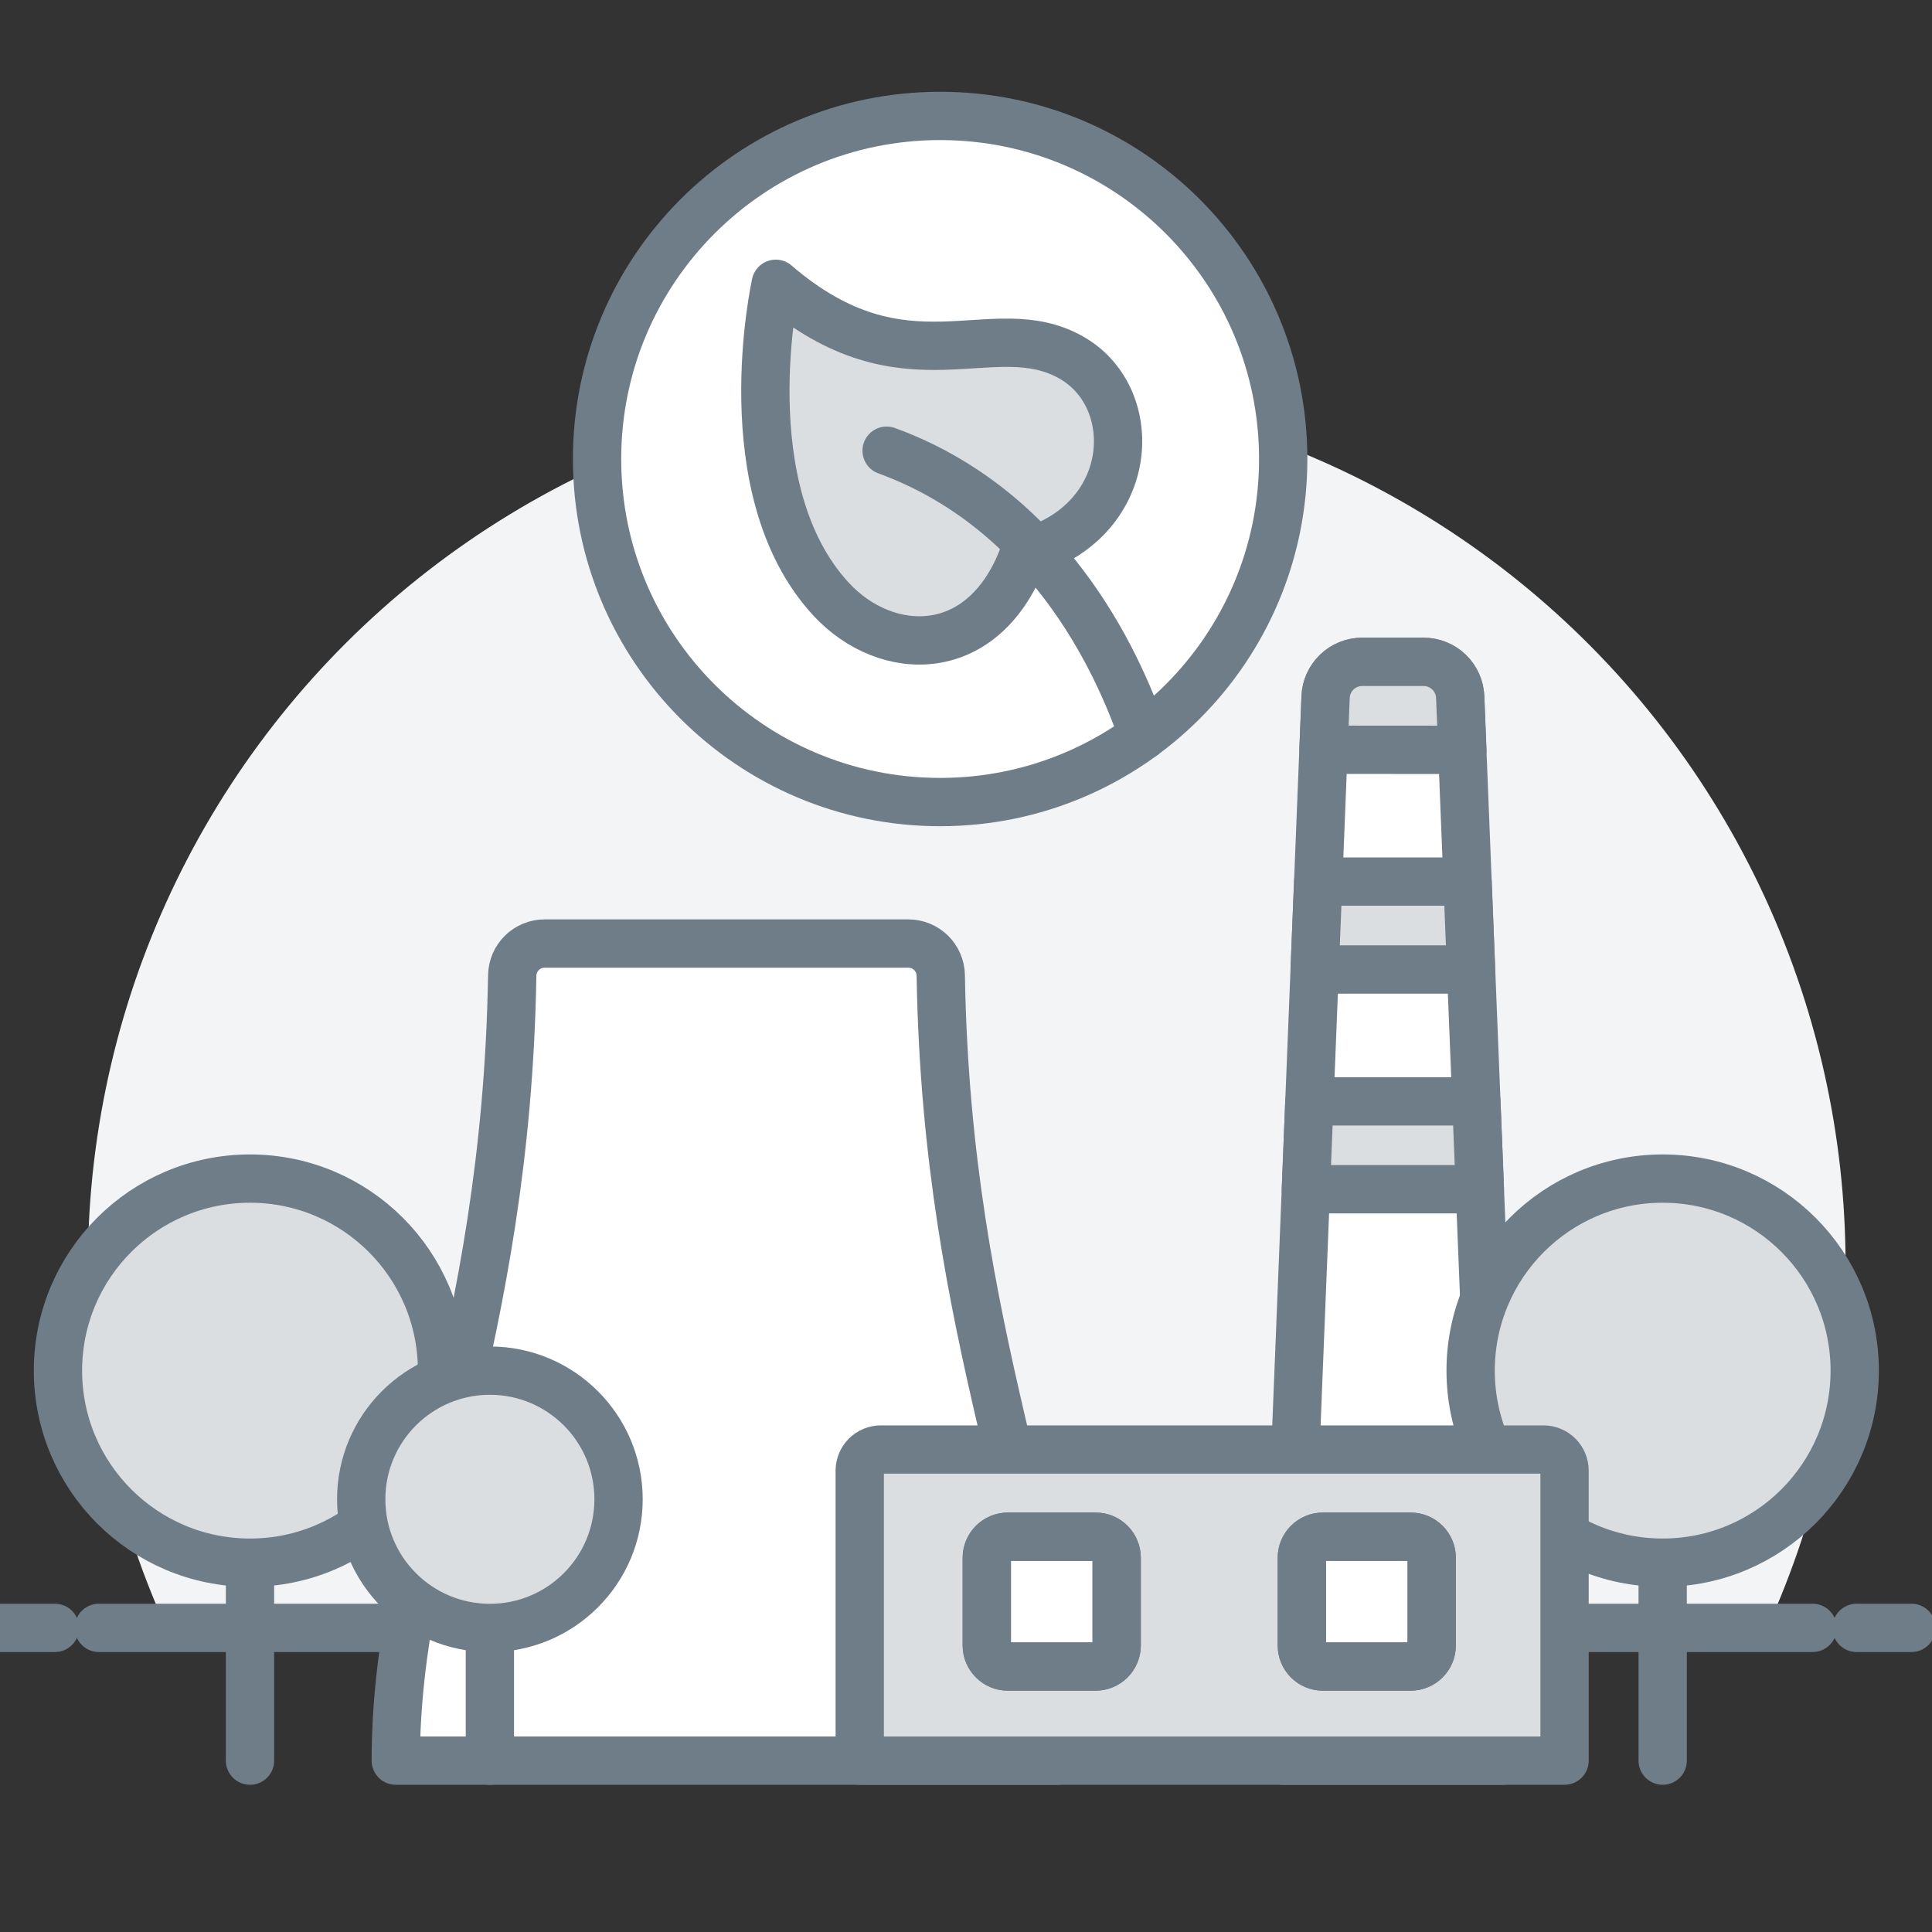 <svg width="80" height="80" viewBox="0 0 80 80" fill="none" xmlns="http://www.w3.org/2000/svg">
<rect x="0" y="0" width="80" height="80" fill="#333333" stroke="none"/>
<g clip-path="url(#clip0_122_1946)">
<path d="M76.421 52.396C76.423 46.964 75.208 41.601 72.867 36.7C70.526 31.798 67.117 27.483 62.891 24.071C58.665 20.659 53.728 18.236 48.444 16.98C43.159 15.724 37.66 15.667 32.351 16.814C27.042 17.96 22.056 20.28 17.76 23.604C13.464 26.928 9.967 31.172 7.525 36.023C5.083 40.875 3.758 46.212 3.647 51.642C3.536 57.073 4.642 62.46 6.884 67.407H73.179C75.319 62.692 76.425 57.574 76.421 52.396Z" fill="#F3F4F5"/>
<path d="M4.094 67.407H75.056" stroke="#6E7D88" stroke-width="2" stroke-linecap="round" stroke-linejoin="round"/>
<path d="M0 67.407H2.274" stroke="#6E7D88" stroke-width="2" stroke-linecap="round" stroke-linejoin="round"/>
<path d="M76.876 67.407H79.15" stroke="#6E7D88" stroke-width="2" stroke-linecap="round" stroke-linejoin="round"/>
<path d="M38.955 40.39C38.949 40.038 38.805 39.702 38.554 39.455C38.303 39.209 37.965 39.07 37.612 39.07H22.552C22.2 39.07 21.862 39.208 21.611 39.455C21.36 39.702 21.216 40.038 21.21 40.39C20.958 55.629 16.388 63.505 16.388 72.904H43.776C43.776 63.505 39.208 55.629 38.955 40.39Z" fill="white"/>
<path d="M38.955 40.39C38.949 40.038 38.805 39.702 38.554 39.455C38.303 39.209 37.965 39.07 37.612 39.07H22.552C22.2 39.07 21.862 39.208 21.611 39.455C21.36 39.702 21.216 40.038 21.21 40.39C20.958 55.629 16.388 63.505 16.388 72.904H43.776C43.776 63.505 39.208 55.629 38.955 40.39Z" stroke="#6E7D88" stroke-width="2" stroke-linecap="round" stroke-linejoin="round"/>
<path d="M62.226 72.904H53.126L54.89 28.863C54.905 28.472 55.071 28.101 55.354 27.829C55.636 27.557 56.013 27.405 56.405 27.405H58.946C59.339 27.405 59.715 27.557 59.998 27.829C60.281 28.101 60.447 28.472 60.462 28.863L62.226 72.904Z" fill="white"/>
<path d="M62.226 72.904H53.126L54.89 28.863C54.905 28.472 55.071 28.101 55.354 27.829C55.636 27.557 56.013 27.405 56.405 27.405H58.946C59.339 27.405 59.715 27.557 59.998 27.829C60.281 28.101 60.447 28.472 60.462 28.863L62.226 72.904Z" stroke="#6E7D88" stroke-width="2" stroke-linecap="round" stroke-linejoin="round"/>
<path d="M60.552 31.05L60.464 28.864C60.449 28.472 60.282 28.102 60 27.83C59.717 27.558 59.34 27.406 58.948 27.406H56.405C56.013 27.406 55.636 27.558 55.354 27.83C55.071 28.102 54.905 28.473 54.89 28.864L54.803 31.046L60.552 31.05Z" fill="#DBDEE1" stroke="#6E7D88" stroke-width="2" stroke-linecap="round" stroke-linejoin="round"/>
<path d="M54.438 40.145H60.913L60.768 36.505H54.584L54.438 40.145Z" fill="#DBDEE1" stroke="#6E7D88" stroke-width="2" stroke-linecap="round" stroke-linejoin="round"/>
<path d="M54.074 49.244H61.278L61.132 45.605H54.219L54.074 49.244Z" fill="#DBDEE1" stroke="#6E7D88" stroke-width="2" stroke-linecap="round" stroke-linejoin="round"/>
<path d="M68.848 63.07V72.904" stroke="#6E7D88" stroke-width="2" stroke-linecap="round" stroke-linejoin="round"/>
<path d="M10.352 63.07V72.904" stroke="#6E7D88" stroke-width="2" stroke-linecap="round" stroke-linejoin="round"/>
<path d="M10.352 64.707C14.743 64.707 18.304 61.146 18.304 56.755C18.304 52.363 14.743 48.803 10.352 48.803C5.96 48.803 2.4 52.363 2.4 56.755C2.4 61.146 5.96 64.707 10.352 64.707Z" fill="#DBDEE1"/>
<path d="M10.352 64.707C14.743 64.707 18.304 61.146 18.304 56.755C18.304 52.363 14.743 48.803 10.352 48.803C5.96 48.803 2.4 52.363 2.4 56.755C2.4 61.146 5.96 64.707 10.352 64.707Z" stroke="#6E7D88" stroke-width="2" stroke-linecap="round" stroke-linejoin="round"/>
<path d="M20.285 66.315V72.904" stroke="#6E7D88" stroke-width="2" stroke-linecap="round" stroke-linejoin="round"/>
<path d="M20.285 67.41C23.227 67.41 25.613 65.025 25.613 62.082C25.613 59.14 23.227 56.755 20.285 56.755C17.343 56.755 14.957 59.14 14.957 62.082C14.957 65.025 17.343 67.41 20.285 67.41Z" fill="#DBDEE1"/>
<path d="M20.285 67.41C23.227 67.41 25.613 65.025 25.613 62.082C25.613 59.14 23.227 56.755 20.285 56.755C17.343 56.755 14.957 59.14 14.957 62.082C14.957 65.025 17.343 67.41 20.285 67.41Z" stroke="#6E7D88" stroke-width="2" stroke-linecap="round" stroke-linejoin="round"/>
<path d="M68.848 64.707C73.24 64.707 76.8 61.146 76.8 56.755C76.8 52.363 73.24 48.803 68.848 48.803C64.456 48.803 60.896 52.363 60.896 56.755C60.896 61.146 64.456 64.707 68.848 64.707Z" fill="#DBDEE1"/>
<path d="M68.848 64.707C73.24 64.707 76.8 61.146 76.8 56.755C76.8 52.363 73.24 48.803 68.848 48.803C64.456 48.803 60.896 52.363 60.896 56.755C60.896 61.146 64.456 64.707 68.848 64.707Z" stroke="#6E7D88" stroke-width="2" stroke-linecap="round" stroke-linejoin="round"/>
<path d="M63.91 60.022H36.475C36.243 60.022 36.02 60.114 35.856 60.278C35.693 60.442 35.6 60.665 35.6 60.897V72.904H64.785V60.897C64.785 60.665 64.693 60.442 64.529 60.278C64.365 60.114 64.142 60.022 63.91 60.022Z" fill="#DBDEE1"/>
<path d="M63.91 60.022H36.475C36.243 60.022 36.02 60.114 35.856 60.278C35.693 60.442 35.6 60.665 35.6 60.897V72.904H64.785V60.897C64.785 60.665 64.693 60.442 64.529 60.278C64.365 60.114 64.142 60.022 63.91 60.022Z" stroke="#6E7D88" stroke-width="2" stroke-linecap="round" stroke-linejoin="round"/>
<path d="M58.409 63.631H54.78C54.297 63.631 53.906 64.022 53.906 64.505V68.134C53.906 68.617 54.297 69.008 54.78 69.008H58.409C58.892 69.008 59.284 68.617 59.284 68.134V64.505C59.284 64.022 58.892 63.631 58.409 63.631Z" fill="white" stroke="#6E7D88" stroke-width="2" stroke-linecap="round" stroke-linejoin="round"/>
<path d="M58.409 63.631H54.78C54.297 63.631 53.906 64.022 53.906 64.505V68.134C53.906 68.617 54.297 69.008 54.78 69.008H58.409C58.892 69.008 59.284 68.617 59.284 68.134V64.505C59.284 64.022 58.892 63.631 58.409 63.631Z" stroke="#6E7D88" stroke-width="2" stroke-linecap="round" stroke-linejoin="round"/>
<path d="M45.364 63.631H41.735C41.252 63.631 40.861 64.022 40.861 64.505V68.134C40.861 68.617 41.252 69.008 41.735 69.008H45.364C45.847 69.008 46.239 68.617 46.239 68.134V64.505C46.239 64.022 45.847 63.631 45.364 63.631Z" fill="white" stroke="#6E7D88" stroke-width="2" stroke-linecap="round" stroke-linejoin="round"/>
<path d="M45.364 63.631H41.735C41.252 63.631 40.861 64.022 40.861 64.505V68.134C40.861 68.617 41.252 69.008 41.735 69.008H45.364C45.847 69.008 46.239 68.617 46.239 68.134V64.505C46.239 64.022 45.847 63.631 45.364 63.631Z" stroke="#6E7D88" stroke-width="2" stroke-linecap="round" stroke-linejoin="round"/>
<path d="M38.929 33.212C46.775 33.212 53.135 26.852 53.135 19.006C53.135 11.16 46.775 4.8 38.929 4.8C31.083 4.8 24.723 11.16 24.723 19.006C24.723 26.852 31.083 33.212 38.929 33.212Z" fill="white" stroke="#6E7D88" stroke-width="2" stroke-linecap="round" stroke-linejoin="round"/>
<path d="M32.123 11.751C32.123 11.751 30.22 20.265 34.409 24.805C36.71 27.299 40.794 27.396 42.415 22.905C47.021 21.648 47.328 16.523 44.39 14.823C41.109 12.922 37.518 16.392 32.123 11.751Z" fill="#DBDEE1"/>
<path d="M32.123 11.751C32.123 11.751 30.22 20.265 34.409 24.805C36.71 27.299 40.794 27.396 42.415 22.905C47.021 21.648 47.328 16.523 44.39 14.823C41.109 12.922 37.518 16.392 32.123 11.751Z" stroke="#6E7D88" stroke-width="2" stroke-linecap="round" stroke-linejoin="round"/>
<path d="M47.334 30.459C46.216 27.195 43.304 21.065 36.713 18.662" stroke="#6E7D88" stroke-width="2" stroke-linecap="round" stroke-linejoin="round"/>
</g>
<defs>
<clipPath id="clip0_122_1946">
<rect width="80" height="80" fill="white"/>
</clipPath>
</defs>
</svg>
